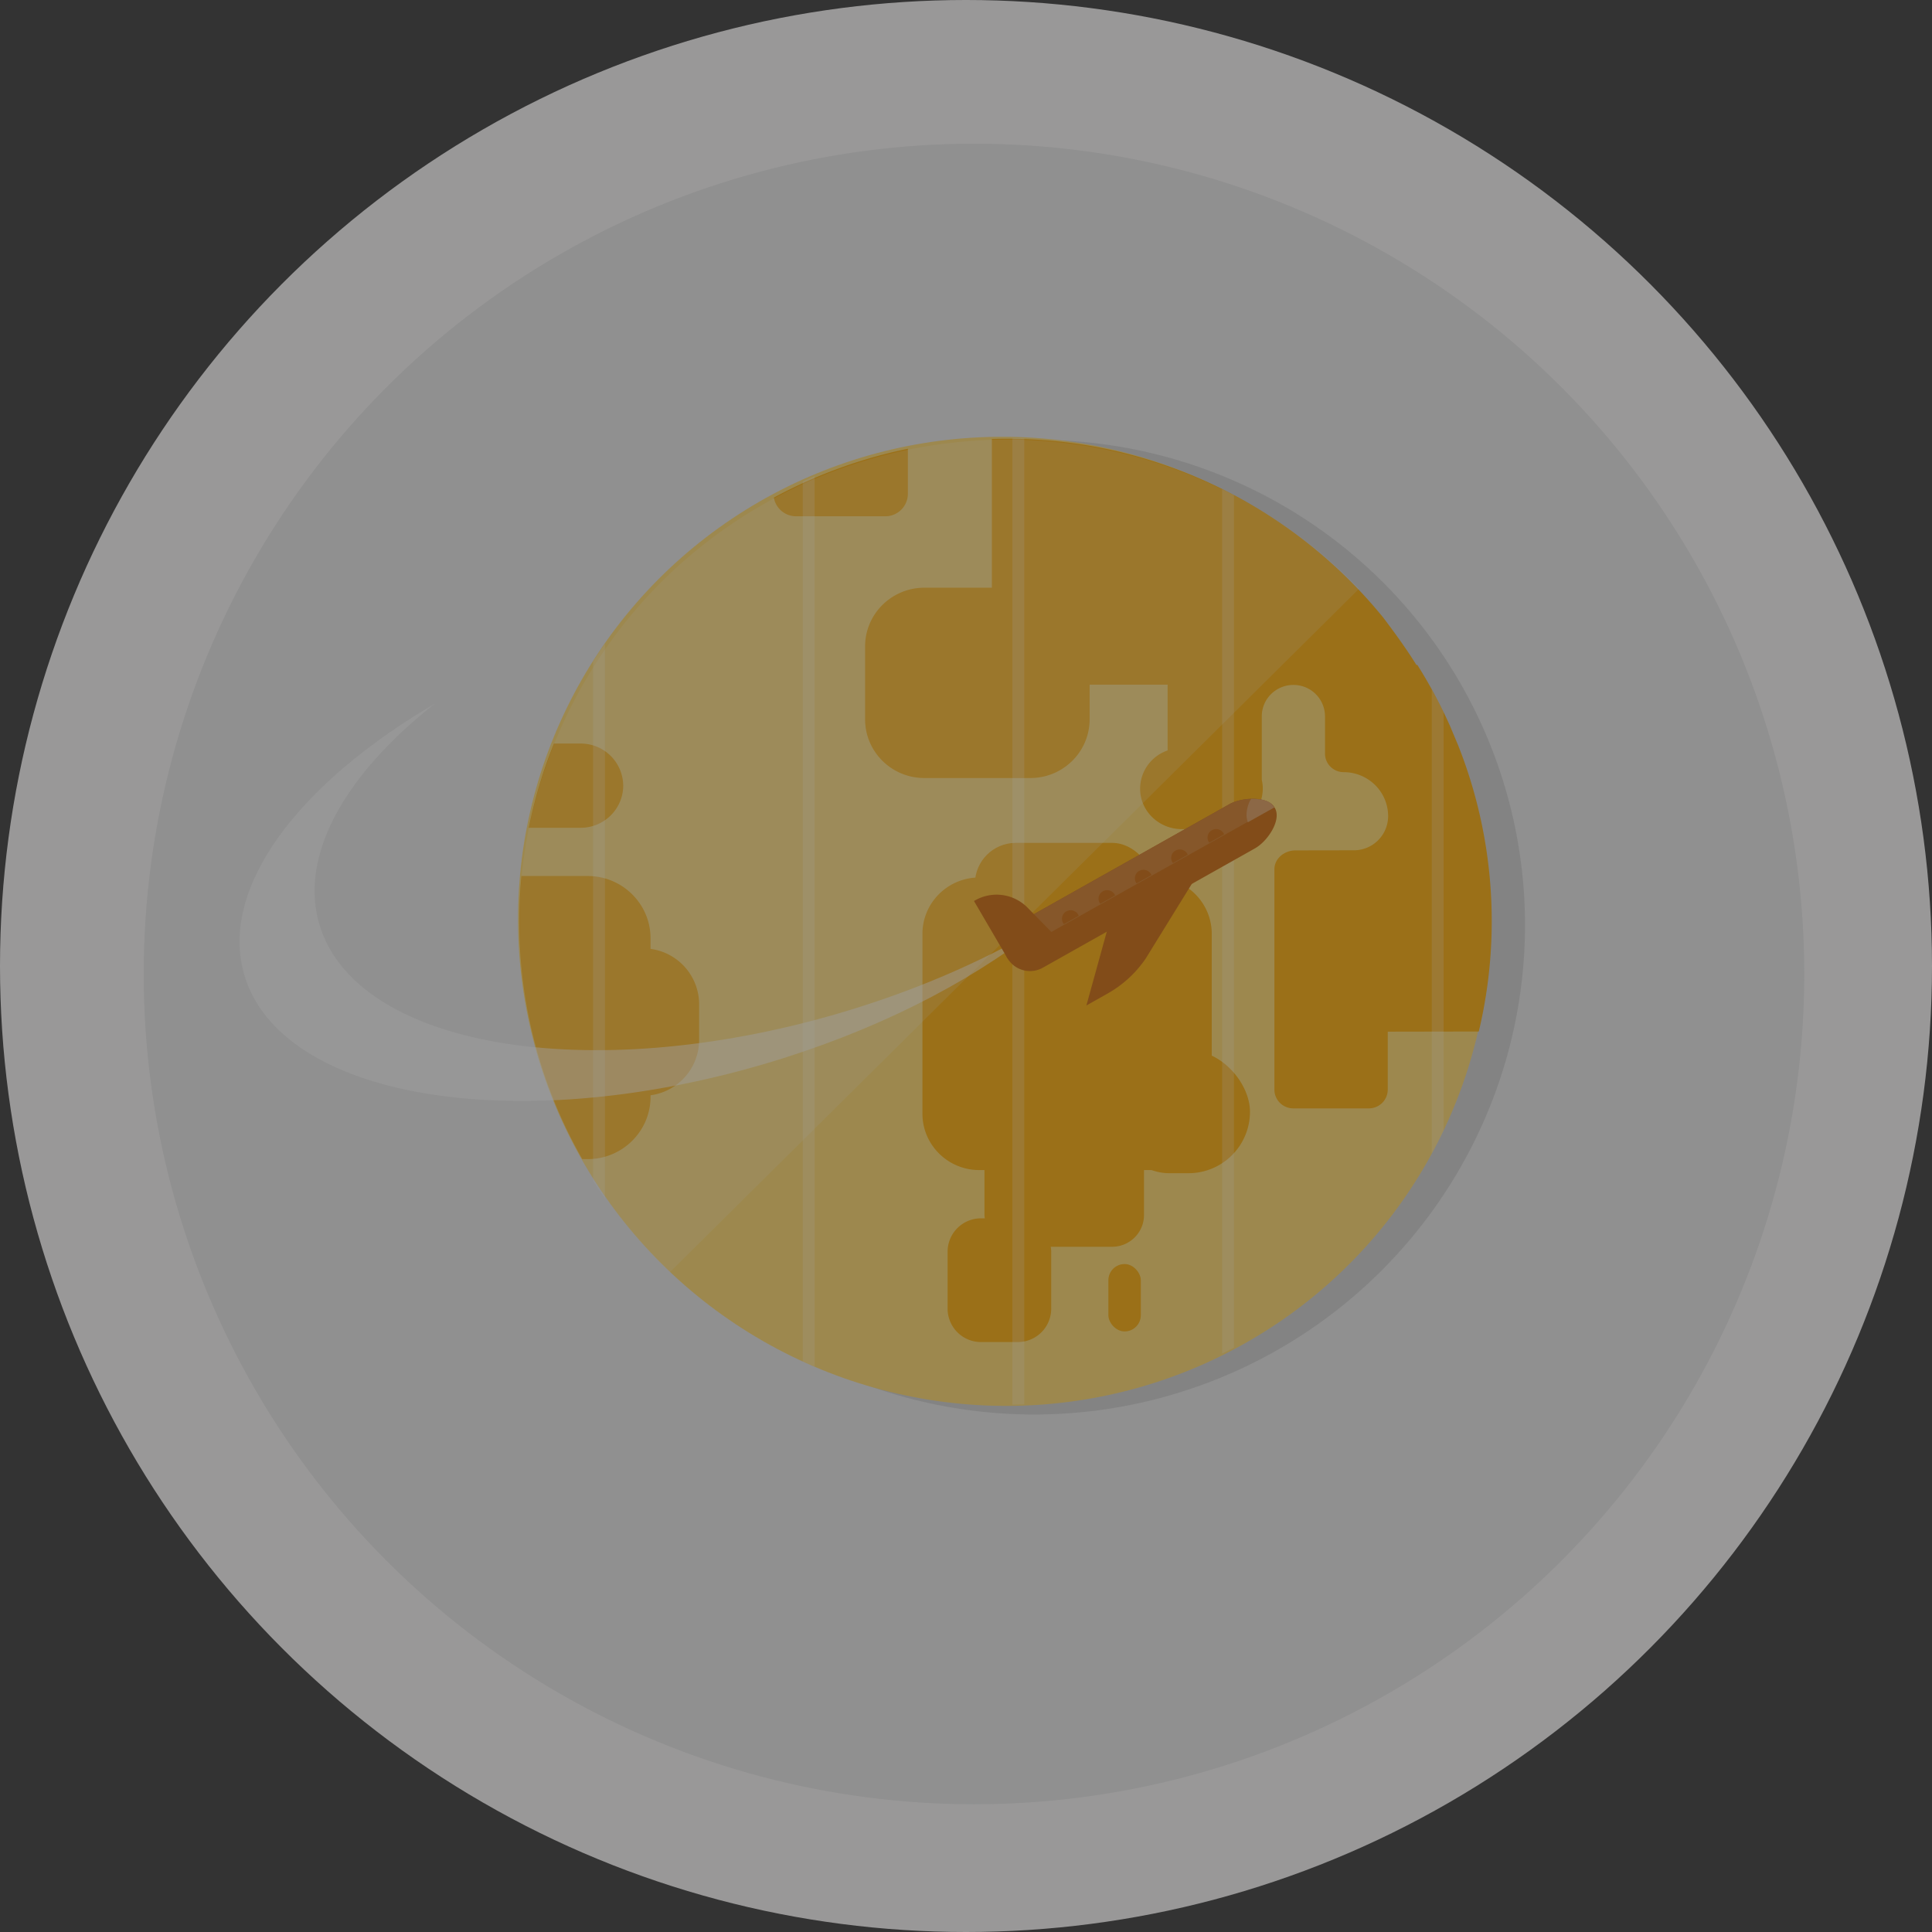 <svg width="121" height="121" viewBox="0 0 121 121" xmlns="http://www.w3.org/2000/svg"><rect x="0" y="0" width="121" height="121" fill="#333333" stroke="none"/><g fill="none" opacity=".528"><circle fill="#F4F2F2" cx="60.5" cy="60.5" r="60.5"/><circle fill="#E2E2E2" cx="61" cy="61" r="52"/><g transform="translate(22 17)"><ellipse fill="#201E1D" opacity=".12" transform="rotate(-26.01 42.89 41.069)" cx="42.889" cy="41.069" rx="30.653" ry="30.489"/><ellipse fill="#FCD466" transform="rotate(-63.94 40.89 40.704)" cx="40.891" cy="40.704" rx="30.316" ry="30.479"/><path d="M53.891 52.758v-11.28c-.004-1.944-1.593-3.519-3.553-3.523h-11.01c-1.961.003-3.552 1.578-3.556 3.523v11.28c.004 1.945 1.595 3.52 3.557 3.523h.327V59.1c0 .07.014.135.02.203h-.234a2.09 2.09 0 00-2.094 2.076v3.596a2.091 2.091 0 002.094 2.077h2.3a2.091 2.091 0 002.095-2.077v-3.596a1.949 1.949 0 00-.03-.294h3.838c1.106 0 2.003-.89 2.003-1.987v-2.816h.694c1.96-.006 3.545-1.58 3.55-3.523zM27.859 15.336h5.584a1.415 1.415 0 001.417-1.405v-2.827a30.8 30.8 0 00-8.394 3.06c.115.675.703 1.17 1.393 1.172zm-9.115 36.362v-.101a3.51 3.51 0 003.043-3.454V45.88a3.51 3.51 0 00-3.043-3.453v-.667c-.006-2.15-1.761-3.89-3.928-3.896H10.66a30.006 30.006 0 003.806 17.731h.348c2.168-.005 3.924-1.746 3.93-3.896zm-1.712-19.49a2.658 2.658 0 00-2.664-2.64h-1.672a27.076 27.076 0 00-.823 2.304 30.28 30.28 0 00-.757 2.973h3.256c1.466-.006 2.654-1.183 2.66-2.637z" fill="#F7A600"/><rect fill="#F7A600" transform="rotate(-180 44.634 38.345)" x="39.059" y="35.789" width="11.151" height="5.112" rx="2.556"/><rect fill="#F7A600" transform="rotate(180 48.433 64.276)" x="47.417" y="62.165" width="2.032" height="4.221" rx="1.016"/><rect fill="#F7A600" transform="rotate(180 51.835 52.626)" x="47.384" y="48.774" width="8.901" height="7.705" rx="3.852"/><path d="M69.307 29.64l-.505-1.2a30.435 30.435 0 00-2.032-3.793h-.06c-.575-.926-1.292-1.932-2.092-2.985a30.408 30.408 0 00-14.781-9.895c-.495-.15-.99-.287-1.484-.41l-.079-.02-.16-.04a30.735 30.735 0 00-7.995-.805v9.316h-4.243c-2.038.008-3.689 1.644-3.696 3.665v4.59c.007 2.021 1.658 3.657 3.696 3.665h6.67c2.039-.008 3.69-1.644 3.697-3.665V25.88h4.884V30a2.537 2.537 0 00-1.717 2.568c.094 1.338 1.249 2.36 2.602 2.36h2.515a2.557 2.557 0 002.56-2.54c0-.182-.021-.364-.062-.542V27.86c0-.523.21-1.025.586-1.394a1.989 1.989 0 011.41-.569 1.972 1.972 0 011.963 1.963v2.34c.001.64.524 1.158 1.17 1.16a2.795 2.795 0 011.97.807c.522.518.815 1.22.814 1.953a2.143 2.143 0 01-2.152 2.133l-3.636.006c-.736 0-1.335.532-1.335 1.178v13.804c0 .65.531 1.177 1.187 1.177h4.725c.656 0 1.187-.527 1.187-1.177v-3.628l5.6-.01c.035 0 .069 0 .103-.004a29.877 29.877 0 00-1.31-17.96z" fill="#F7A600"/><path d="M15.887 58.069V23.323c-.255.36-.502.728-.743 1.104v32.542c.24.37.488.737.743 1.1zM29.018 68.59V12.82a40.41 40.41 0 00-.742.323v55.125c.245.11.492.218.742.322zm13.13 2.364V10.457c-.247-.01-.494-.018-.742-.022v60.54c.248-.004.495-.012.742-.021zm13.135-3.555V14.006c-.248-.13-.495-.256-.742-.38v54.151c.247-.12.494-.246.742-.378zm13.129-13.584V27.61a32.52 32.52 0 00-.742-1.434V55.25c.259-.47.506-.949.742-1.436z" opacity=".2" fill="#FFF"/><path d="M55.38 14.072a30.452 30.452 0 017.737 5.802L19.961 62.668c-9.63-9.13-12.411-23.811-5.858-36.052 7.903-14.765 26.384-20.38 41.277-12.544z" fill="#FFF" opacity=".15"/></g><path d="M52.5 63.475c-15.708 4.594-30.262 2.082-32.503-5.611-1.264-4.335 1.65-9.394 7.246-13.8-8.57 5.003-13.533 11.556-11.948 16.981 2.243 7.692 16.796 10.207 32.503 5.611 6.856-2.005 12.799-5.03 17.134-8.448-3.588 2.092-7.801 3.913-12.432 5.267z" fill="#FFF" opacity=".46"/><path d="M78.609 53.126l-13.297 7.481a1.644 1.644 0 01-2.214-.588 1.58 1.58 0 01.6-2.173l13.298-7.481c.774-.436 2.402-.525 2.845.235.444.757-.458 2.09-1.232 2.526z" fill="#C86301"/><path d="M79.805 50.54c-.46-.714-2.056-.6-2.81-.175L63.7 57.845a1.582 1.582 0 00-.647 2.088l16.753-9.392z" fill="#CF7722"/><path d="M78.084 51.237c.016.089.038.176.066.262l1.669-.935c-.219-.335-.578-.535-1.456-.535-.21.275-.34.866-.279 1.208z" fill="#DB9857"/><path d="M65.912 58.435l-2.814 1.584L61 56.429l.084-.048a2.718 2.718 0 013.265.459l1.563 1.595zm3.974-2.143l-1.846 6.68 1.315-.74a7.102 7.102 0 002.402-2.203l4.53-7.338-6.401 3.601zm-2.324 1.065a.542.542 0 00-.502-.348.543.543 0 00-.476.266.522.522 0 00.05.601l.928-.519zm2.276-1.276a.566.566 0 00-.034-.071.547.547 0 00-.732-.188.525.525 0 00-.162.78l.928-.52zm2.275-1.275a.566.566 0 00-.033-.072.547.547 0 00-.733-.188.525.525 0 00-.161.78l.927-.52zm2.276-1.276a.496.496 0 00-.034-.07.547.547 0 00-.733-.189.525.525 0 00-.161.78l.928-.52zm2.275-1.275a.496.496 0 00-.034-.071.547.547 0 00-.732-.189.525.525 0 00-.162.78l.928-.52z" fill="#C86301"/></g></svg>